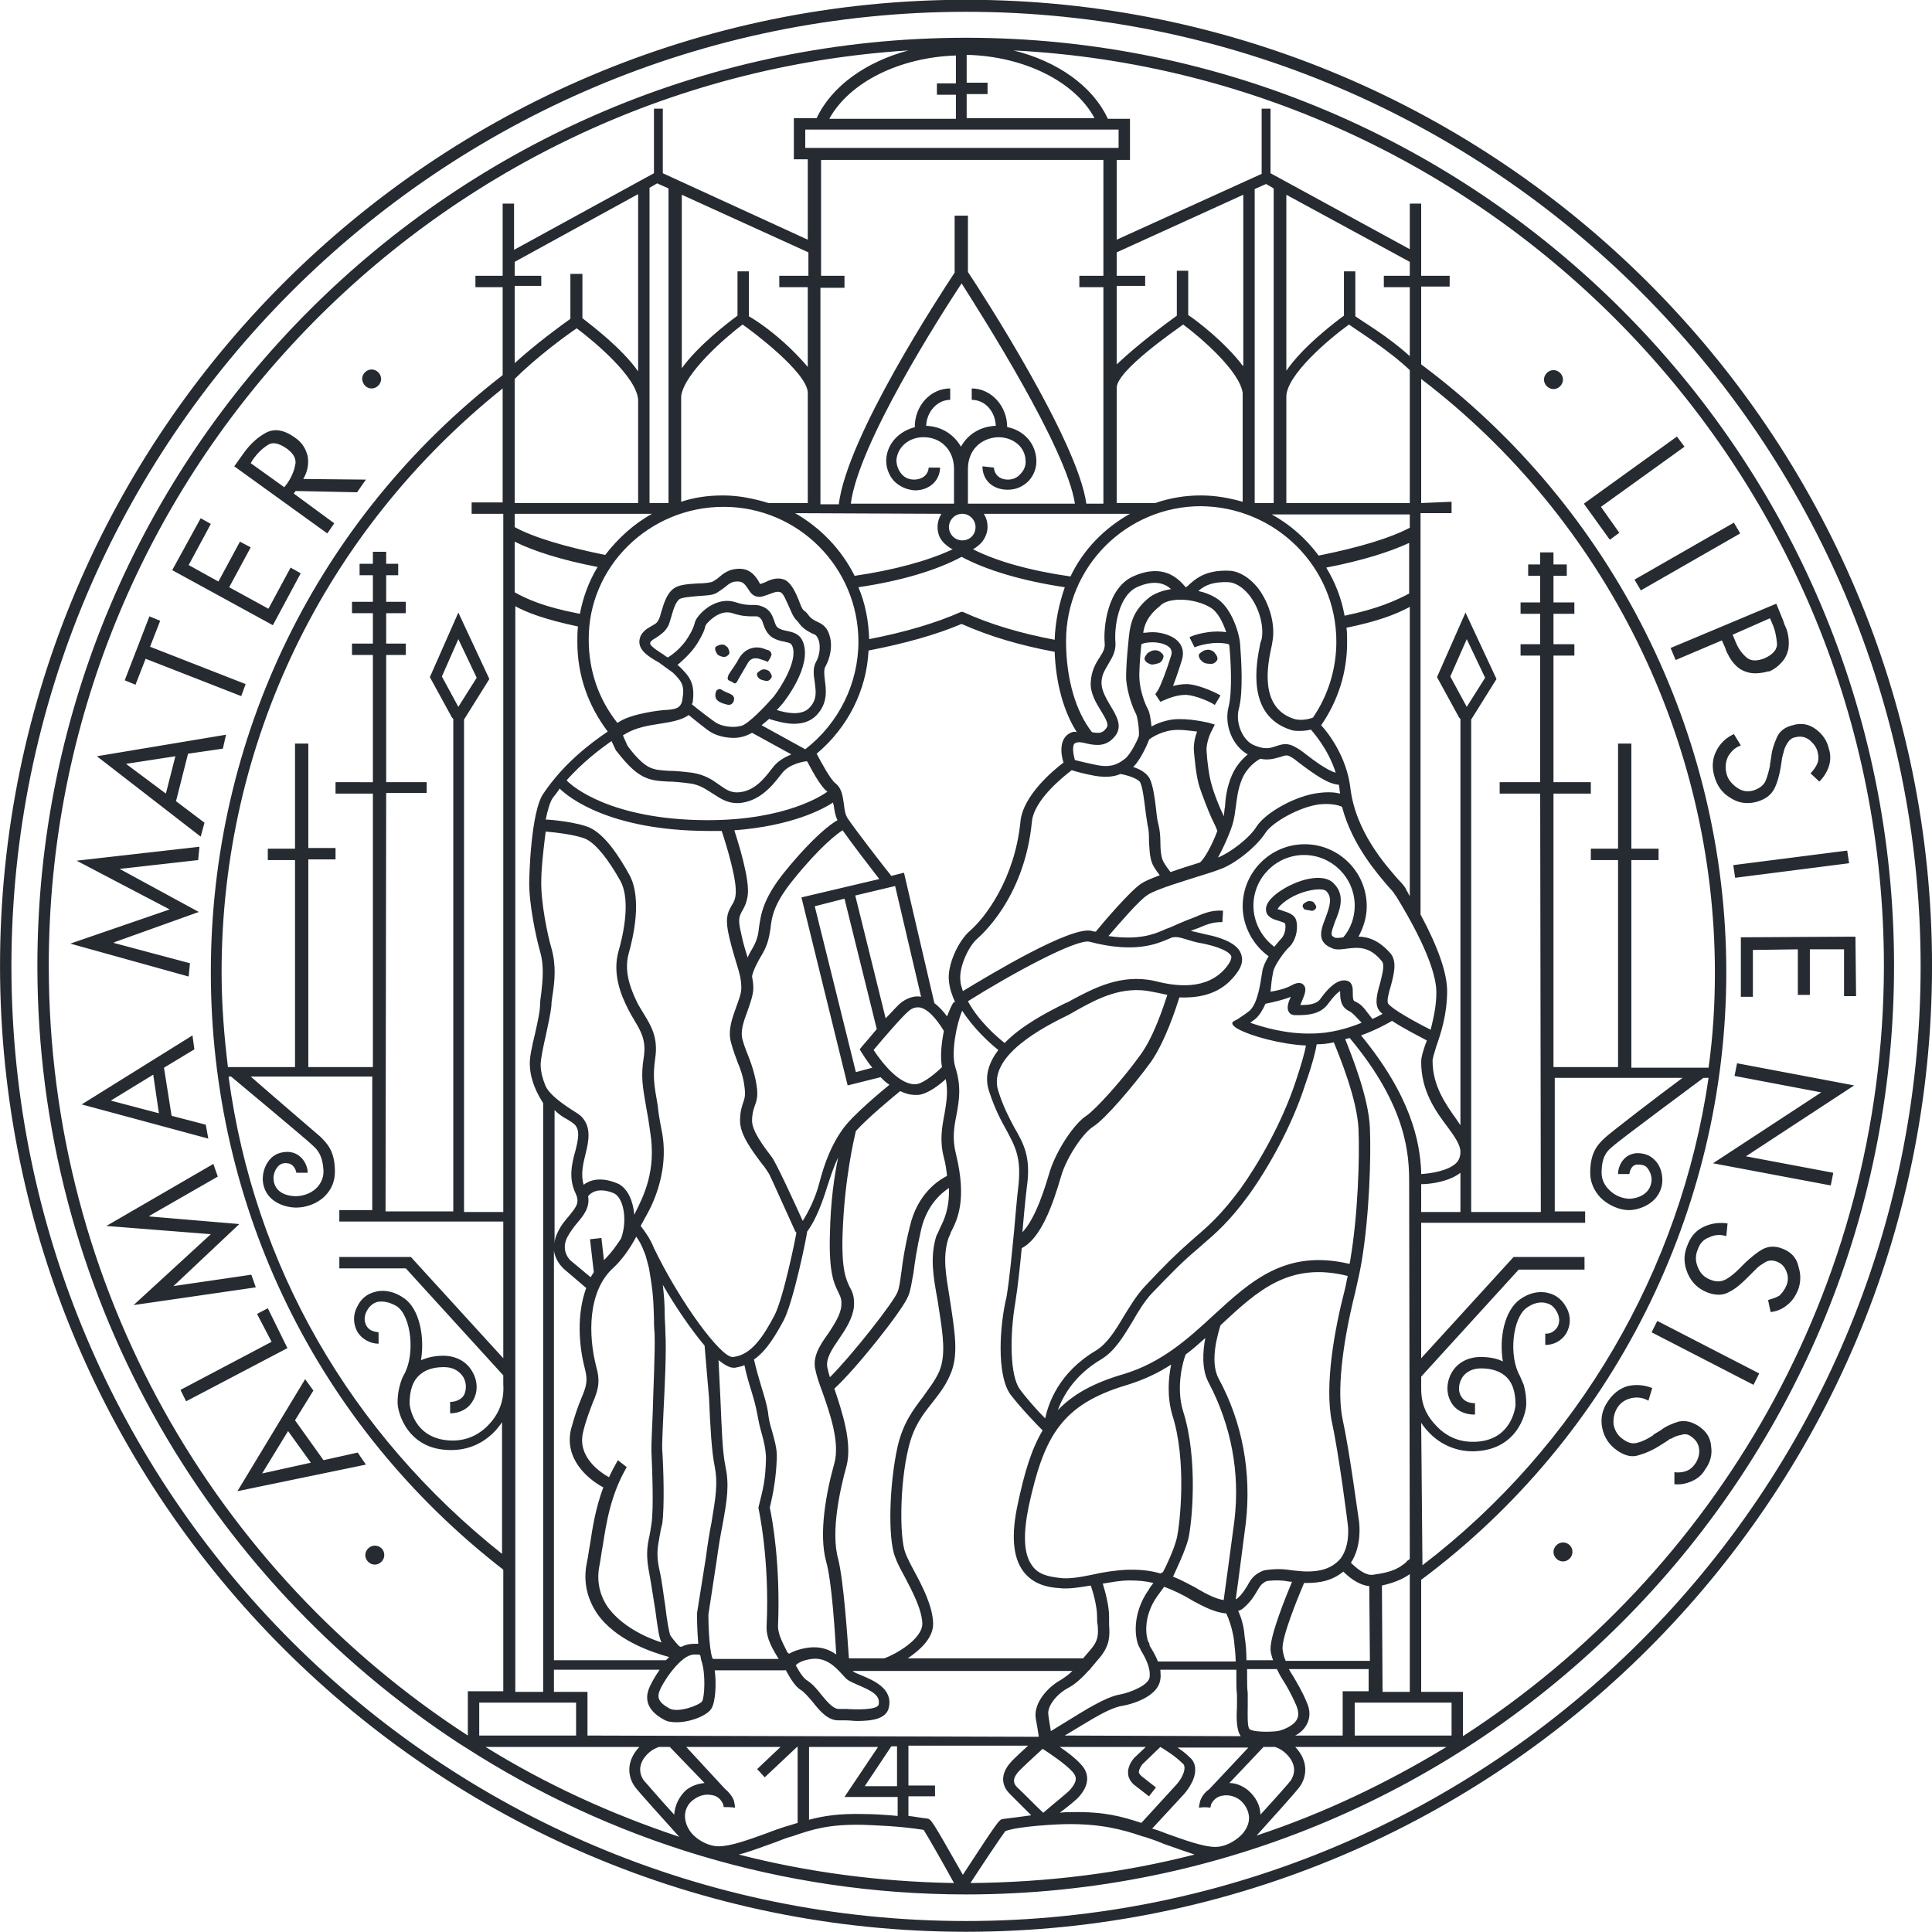 <?xml version="1.0" encoding="utf-8"?>
<!-- Generator: Adobe Illustrator 21.1.0, SVG Export Plug-In . SVG Version: 6.00 Build 0)  -->
<svg version="1.1" id="svg6334" xmlns:svg="http://www.w3.org/2000/svg"
	 xmlns="http://www.w3.org/2000/svg" xmlns:xlink="http://www.w3.org/1999/xlink" x="0px" y="0px" viewBox="0 0 305.2 305.2"
	 style="enable-background:new 0 0 305.2 305.2;" xml:space="preserve">
<style type="text/css">
	.st0{fill:#262A31;}
</style>
<g id="layer1" transform="translate(44.105,-81.435)">
	<path id="path224" class="st0" d="M202.8,325.1c-0.8,0-1.5,0.7-1.5,1.5c0,0.8,0.7,1.5,1.5,1.5c0.8,0,1.5-0.7,1.5-1.5
		C204.3,325.7,203.6,325.1,202.8,325.1 M15.1,325.6c-0.8,0-1.5,0.7-1.5,1.5c0,0.8,0.7,1.5,1.5,1.5c0.8,0,1.5-0.7,1.5-1.5
		C16.6,326.2,15.9,325.6,15.1,325.6 M201.3,139.9c-0.8,0-1.5,0.7-1.5,1.5c0,0.8,0.7,1.5,1.5,1.5c0.8,0,1.5-0.7,1.5-1.5
		C202.8,140.6,202.1,139.9,201.3,139.9 M14.6,142.8c0.8,0,1.5-0.7,1.5-1.5c0-0.8-0.7-1.5-1.5-1.5c-0.8,0-1.5,0.7-1.5,1.5
		C13.2,142.2,13.8,142.8,14.6,142.8 M224.2,306.7c-1.1-0.7-2.1-0.9-3.1-0.7c-1,0.3-2,0.7-2.9,1.4l-1,0.6c0,0-0.1,0-0.1,0.1
		c0,0,0,0-0.1,0.1c-0.8,0.5-1.5,0.9-2.3,1.1c-0.8,0.3-1.6,0.1-2.4-0.5c-0.9-0.6-1.3-1.4-1.5-2.3c-0.1-1,0.1-1.9,0.6-2.7
		c0.5-0.8,1.3-1.3,2.2-1.5c0.9-0.2,1.8-0.1,2.7,0.4l0.6-2c-1.3-0.5-2.6-0.6-3.9-0.3c-1.3,0.4-2.3,1.2-3.1,2.4
		c-0.9,1.3-1.2,2.7-0.9,4.2c0.3,1.5,1.1,2.7,2.4,3.6c1.2,0.8,2.3,1.1,3.4,0.7c1.1-0.3,2.2-0.8,3.3-1.5l1.1-0.7
		c0.1-0.1,0.2-0.1,0.3-0.2c0.1-0.1,0.2-0.2,0.4-0.2c0.5-0.3,1-0.5,1.6-0.6c0.6-0.2,1.1-0.1,1.6,0.3c0.7,0.5,1.1,1.1,1.2,1.9
		c0.1,0.8-0.1,1.5-0.5,2.2c-0.4,0.6-0.9,1.1-1.5,1.3c-0.5,0.2-1.2,0.3-1.9,0.2l0,1.9c1,0.1,1.9-0.1,2.8-0.5c0.9-0.4,1.6-1,2.1-1.9
		c0.8-1.1,1.1-2.3,0.9-3.6C226.1,308.5,225.4,307.5,224.2,306.7 M220.3,315.8L220.3,315.8C220.3,315.8,220.3,315.8,220.3,315.8
		L220.3,315.8 M216.8,291.9l16.1,8.3l0.9-1.8l-16.1-8.3L216.8,291.9 M235.8,288.4L235.8,288.4C235.8,288.4,235.7,288.4,235.8,288.4
		L235.8,288.4 M237.5,278.7c-1.2-0.5-2.3-0.4-3.2,0.1c-0.9,0.5-1.7,1.2-2.6,2l-0.9,0.9c0,0,0,0-0.1,0.1c0,0,0,0-0.1,0.1
		c-0.6,0.6-1.3,1.2-2,1.6c-0.7,0.4-1.5,0.5-2.5,0.1c-1-0.4-1.6-1-2-2c-0.4-0.9-0.4-1.9,0-2.8c0.3-0.9,0.9-1.6,1.8-1.9
		c0.8-0.4,1.7-0.5,2.7-0.2l0.2-2c-1.4-0.2-2.7,0-3.9,0.6c-1.2,0.6-2,1.6-2.5,3c-0.6,1.5-0.5,2.9,0.1,4.3c0.6,1.4,1.6,2.4,3.1,3
		c1.3,0.5,2.5,0.5,3.5-0.1c1-0.5,1.9-1.3,2.8-2.2l0.9-0.9c0.1-0.1,0.2-0.2,0.3-0.3c0.1-0.1,0.2-0.2,0.3-0.3c0.4-0.4,0.9-0.7,1.4-1
		c0.5-0.3,1.1-0.3,1.7-0.1c0.8,0.3,1.3,0.8,1.6,1.6c0.3,0.7,0.3,1.5,0,2.2c-0.3,0.7-0.7,1.2-1.1,1.6c-0.5,0.3-1.1,0.5-1.8,0.7
		l0.4,1.9c1-0.1,1.9-0.5,2.6-1.1c0.8-0.6,1.3-1.4,1.7-2.3c0.5-1.3,0.5-2.5,0.1-3.8C239.7,280.1,238.8,279.2,237.5,278.7
		 M230.3,249.4l-0.4,2l13.7,2.6l-17.1,11.2l18.6,3.5l0.4-2l-13.8-2.6l17.1-11.2L230.3,249.4 M230.9,238.9l1.9,0l0-7.4l7.1-0.1l0,7.2
		l1.9,0l0-7.2l5.4,0l0,7.4l1.9,0l-0.1-9.4l-18.1,0.1L230.9,238.9 M230,220.1l18-2.3l-0.3-2l-18,2.3L230,220.1 M243.3,204.9
		L243.3,204.9C243.3,204.9,243.3,204.9,243.3,204.9L243.3,204.9 M233.4,208.1c1.4-0.4,2.3-1.1,2.8-2.1c0.5-1,0.8-2.2,1-3.4l0.2-1.3
		c0-0.1,0-0.2,0.1-0.4c0-0.1,0-0.3,0.1-0.4c0.1-0.6,0.3-1.1,0.6-1.6c0.3-0.5,0.7-0.9,1.3-1c0.8-0.2,1.5-0.1,2.2,0.4
		c0.6,0.5,1.1,1.1,1.3,1.8c0.2,0.7,0.2,1.4,0,1.9c-0.2,0.5-0.6,1.1-1.1,1.6l1.4,1.3c0.7-0.7,1.2-1.5,1.5-2.4c0.3-0.9,0.3-1.9,0-2.8
		c-0.3-1.3-1-2.3-2.1-3.1c-1.1-0.8-2.3-1-3.6-0.6c-1.3,0.3-2.1,1-2.5,1.9c-0.4,0.9-0.8,2-0.9,3.1l-0.2,1.2c0,0,0,0.1,0,0.1
		c0,0,0,0.1,0,0.1c-0.2,0.9-0.4,1.7-0.7,2.4c-0.3,0.7-1,1.2-1.9,1.5c-1,0.3-1.9,0.1-2.7-0.5c-0.8-0.6-1.4-1.3-1.6-2.3
		c-0.2-0.9-0.1-1.8,0.3-2.6c0.5-0.8,1.1-1.4,2-1.7l-1.1-1.8c-1.3,0.6-2.2,1.5-2.8,2.7c-0.6,1.2-0.7,2.5-0.3,3.9
		c0.4,1.5,1.2,2.7,2.6,3.5C230.5,208.3,231.9,208.5,233.4,208.1 M235.5,179.1l0.3,0.7c0,0,0,0,0,0c0,0,0,0,0,0
		c0.5,1.1,0.7,2.1,0.8,3.2c0.1,1-0.6,1.8-1.9,2.4c-1.2,0.5-2.2,0.5-2.9-0.1c-0.7-0.6-1.3-1.4-1.7-2.4l-0.5-1.2L235.5,179.1z
		 M228.4,183.7c0,0.1,0.1,0.2,0.1,0.3c0,0.1,0.1,0.2,0.1,0.3c0.3,0.6,0.6,1.2,1,1.7c0.4,0.5,0.9,1,1.5,1.3c0.6,0.3,1.3,0.5,2,0.5
		c0.7,0,1.4-0.1,2.1-0.3c0,0,0.1,0,0.1,0c0,0,0.1,0,0.1,0c0.7-0.3,1.4-0.8,1.9-1.4c0.6-0.6,0.9-1.3,1.1-2.1c0.1-0.7,0.1-1.3,0-2
		c-0.1-0.7-0.3-1.3-0.6-1.9c0-0.1-0.1-0.2-0.1-0.3c0-0.1-0.1-0.2-0.1-0.3l-1.1-2.7l-16.7,7l0.8,1.9l7.3-3.1L228.4,183.7 M229.8,164
		l-15.7,9l1,1.7l15.7-9L229.8,164 M222,152l-1.2-1.6L206.1,161l4.1,5.7l1.5-1.1l-2.9-4.1L222,152 M1.2,157.9
		C1.2,157.9,1.2,157.9,1.2,157.9l-0.4,0.5l-5.3-3.8l0.3-0.5c0.7-1,1.5-1.8,2.3-2.3c0.8-0.6,1.8-0.4,3.1,0.5c1.1,0.8,1.6,1.7,1.3,2.7
		C2.3,156,1.9,156.9,1.2,157.9C1.2,157.9,1.2,157.9,1.2,157.9L1.2,157.9z M8.7,164.1l-6.4-4.7l0.3-0.4l9.7,0.2l1.4-2l-9.9-0.1
		c0.7-1.2,0.9-2.4,0.7-3.6c-0.3-1.2-0.9-2.2-2.1-3c-1.7-1.2-3.2-1.4-4.5-0.7c-1.3,0.7-2.5,1.8-3.5,3.2l-1.5,2.1l14.7,10.6L8.7,164.1
		 M3.4,172l-1.6-0.9l-3.5,6.5l-6.2-3.4l3.4-6.3l-1.7-0.9l-3.4,6.3l-4.7-2.6l3.5-6.5l-1.6-0.9l-4.5,8.2l15.9,8.7L3.4,172
		 M-21.1,185.5l15.1,5.9l0.7-1.9l-15.1-5.9l1.6-4.1l-1.7-0.7l-3.9,10.1l1.7,0.7L-21.1,185.5 M-17.9,206.8l-6.3-4.7l7.8-1.2
		L-17.9,206.8z M-11.8,211.4l-4.5-3.4l1.9-7.5l5.5-0.8l0.5-2.2l-20.4,3.4l16.4,12.7L-11.8,211.4 M-14.3,235.7l0.2-2.1l-12-3.2l0-0.1
		l13.4-4.8l-12.5-6.8l0,0l12.4-1.4l0.2-2.1l-19.4,2.2l14.7,7.7l-15.7,5.4L-14.3,235.7 M-26.6,255.3l6.7-4.1l0.9,6.1L-26.6,255.3z
		 M-11.6,259.1l-5.4-1.4l-1.2-7.6l4.8-2.9l-0.3-2.2l-17.5,10.9l20,5.4L-11.6,259.1 M-3.7,284.8l-0.7-2l-12.3,1.8l0,0l10.4-9.8
		l-14.2-1.2l0-0.1l10.8-6.2l-0.7-2l-16.9,9.8l16.5,1.3L-23,287.6L-3.7,284.8 M-1.8,288.1l-1.7,0.9l2.3,4.4l-14.4,7.6l0.9,1.8l16-8.4
		L-1.8,288.1 M-2.7,314.2l4.1-6.7l3.6,5L-2.7,314.2z M12.4,310.9L7,312.1l-4.5-6.3l2.9-4.7l-1.3-1.8l-10.7,17.7l20.3-4.2L12.4,310.9
		 M76.8,187.2c-0.4-0.1-0.7,0.1-0.7,0.1s-0.5,0.3-0.6,0.5c-0.1,0.3,0.1,0.6,0.3,0.8c0.2,0.2,0.6,0.3,1.1,0.4
		c0.5,0.1,0.8-0.4,0.9-0.6c0.1-0.2-0.2-0.7-0.3-0.8C77.4,187.4,77.2,187.3,76.8,187.2 M139.7,185.1c0-0.3-0.5-0.7-0.7-0.8
		c-0.2-0.1-0.5-0.2-1-0.1c-0.4,0.1-0.8,0.4-0.8,0.4s-0.5,0.5-0.5,0.9c0,0.3,0.4,0.7,0.8,0.8c0.3,0.2,0.8,0.1,1.4-0.1
		C139.4,186.1,139.7,185.4,139.7,185.1 M163,225.3c0.4,0.1,0.8-0.3,0.8-0.5c0.1-0.2-0.2-0.6-0.3-0.7c-0.1-0.2-0.3-0.3-0.6-0.3
		c-0.3-0.1-0.6,0.1-0.6,0.1s-0.5,0.2-0.6,0.5c-0.1,0.2,0.1,0.6,0.3,0.7C162.3,225.2,162.6,225.2,163,225.3 M147.1,186.3
		c0.6,0.1,1.1-0.5,1.1-0.7c0.1-0.3-0.2-0.8-0.4-1c-0.1-0.2-0.4-0.4-0.8-0.5c-0.4-0.1-0.9,0.1-0.9,0.1s-0.6,0.3-0.8,0.6
		c-0.1,0.3,0.1,0.8,0.4,1C146,186.2,146.5,186.3,147.1,186.3 M69.9,190.4c-0.4-0.3-0.8,0.1-0.8,0.1s-0.2,0.3-0.2,0.7
		c0,0.4,0,1.1,1.7,1.5c0.6,0.2,1,0,1.2-0.5C72.2,191,70.7,191,69.9,190.4 M70.1,185.2c0.5,0.1,0.9-0.3,1-0.5
		c0.1-0.2-0.1-0.7-0.2-0.9c-0.1-0.2-0.3-0.3-0.6-0.5c-0.3-0.1-0.7,0-0.7,0s-0.6,0.2-0.7,0.4c-0.1,0.2,0,0.6,0.2,0.9
		C69.3,185,69.7,185.1,70.1,185.2 M71,188.9c0,0,0.6,0.3,0.6,0.3c0,0,0.3,0.2,0.4,0.2c0.3-0.1,0.4-0.4,0.5-0.6c0,0,0.8-1.4,1.4-2.4
		c0.3-0.6,0.8-1.2,1.9-0.9c0.3,0.1,1,0.3,1.4,0.5c0-0.1,0.1-0.1,0.1-0.2c0.1-0.1,0.1-0.2,0.2-0.3c0,0,0.1-0.1,0.1-0.2
		c0.1-0.2,0.1-0.3,0.2-0.5c-0.1-0.1-0.1-0.2-0.1-0.3c-0.1-0.1-0.2-0.2-0.3-0.3c-0.2-0.1-0.4-0.1-0.6-0.2c-1.6-0.7-3.3-0.1-4.2,1.5
		c-0.4,0.8-1.3,2-1.6,2.5C70.9,188.3,70.7,188.7,71,188.9 M187,355.7l0-7l-6.6,0V331c30.2-22.5,48.2-58.3,48.2-96s-18-73.5-48.2-96
		v-12.3h4.5V125h-4.5v-11.4h-1.8v7.2l-22-12V98.6h-1.4v10.3l-22.9,10.4v-12.6h2.1v-6.5h-3.5c-2.4-5.2-8-9.1-14.9-10.8
		c76.4,3.9,137.5,67.3,137.5,144.7C253.4,285,226.9,329.9,187,355.7L187,355.7z M185.2,355.6h-15.3v-5.2h15.3L185.2,355.6z
		 M154.4,371.4c2-2.2,6.4-7.1,6.8-7.7c1.1-1.5,1.5-4-0.7-6.3h23.9C175,363.1,165,367.9,154.4,371.4L154.4,371.4z M153,364.2
		c-0.9-0.7-1.9-1.1-2.9-1.1l5.4-5.7h1.8c0.6,0.2,1.2,0.5,1.9,1.2c1.7,1.8,1.1,3.3,0.6,4.1c-0.2,0.3-2.5,2.9-4.8,5.4
		C155,366.6,154.2,365.2,153,364.2L153,364.2z M152,371.3c-1.1,1.1-2.7,1.9-4.1,1.9c-1.9,0-4.9-1.1-7.7-2.1
		c-0.8-0.3-1.5-0.6-2.3-0.8l4.9-5.3c0.2-0.2,2-2.2,1.9-4.1c0-0.7-0.3-1.4-0.9-1.9c-0.6-0.6-1.3-1.1-1.9-1.5h11.2l-6.2,6.6
		c-0.6,0.4-1.1,1-1.4,1.8c-0.1,0.4-0.2,0.8-0.2,1.1c0.6-0.1,1.2-0.1,1.8,0c0-0.2,0.1-0.3,0.1-0.5c0.3-0.7,1-1.3,1.8-1.4
		c1-0.2,2,0.1,2.8,0.7c0.8,0.7,1.3,1.6,1.4,2.6C153.3,369.6,152.6,370.7,152,371.3L152,371.3z M109.2,378.9c2-3.1,4.7-7.1,5.5-8.2
		c2.1-0.8,8.4-1.1,9.5-1.1c5.4-0.1,8.9,0.8,12.1,1.9l0.7,0.2c0.9,0.3,1.8,0.6,2.7,1c1.7,0.6,3.4,1.2,4.9,1.7
		C133.3,377.3,121.4,378.8,109.2,378.9L109.2,378.9z M108,377.6c-5-8.8-5-8.8-5.7-8.9c-1-0.1-1.9-0.3-2.9-0.4v-3.1h4.2l0-1.7h-4.2
		v-6.3h18.9c-1.2,1.1-2.6,2.4-2.8,2.7c-1.5,1.7-1.5,3.5-0.1,4.9c1,1,2.4,2.4,3.4,3.4c-1.4,0.2-3,0.4-4.6,0.6
		C113.7,369,113.6,369,108,377.6L108,377.6z M72.6,374.4c1.6-0.4,3.4-1.1,5.1-1.7c0.9-0.3,1.8-0.7,2.7-1l0.7-0.2
		c3.2-1.1,5.7-1.9,11.1-1.8c2.3,0.1,5.8,0.2,9.6,0.8c0.7,1.1,3.1,5.3,4.8,8.4C94.9,378.7,83.5,377.2,72.6,374.4L72.6,374.4z
		 M65.4,371.3c-0.6-0.6-1.3-1.7-1.3-3c0-1,0.5-2,1.4-2.6c0.8-0.6,1.8-0.9,2.8-0.7c0.9,0.1,1.5,0.7,1.8,1.4c0.1,0.2,0.1,0.3,0.1,0.5
		c0.6,0,1.2,0,1.8,0.1c0-0.4-0.1-0.8-0.2-1.2c-0.3-0.7-0.8-1.3-1.4-1.8l-6.1-6.6h14.9l-3.7,3.5l1.2,1.3l5.1-4.8h0.1v12
		c-0.4,0.1-0.9,0.3-1.3,0.4l-0.7,0.2c-0.9,0.3-1.8,0.6-2.8,1c-2.8,1-5.7,2.1-7.7,2.1C68.1,373.1,66.5,372.4,65.4,371.3L65.4,371.3z
		 M62.4,368.1c-2.3-2.5-4.5-5.1-4.8-5.4c-0.5-0.7-1.2-2.3,0.5-4.1c0.7-0.7,1.3-1,1.9-1.2h1.7l5.5,5.7c-1,0.1-2,0.4-2.9,1.1
		C63.2,365.2,62.5,366.6,62.4,368.1L62.4,368.1z M32.6,357.4h24.3c-2.2,2.3-1.8,4.8-0.7,6.3c0.4,0.6,5.1,5.8,7,7.9
		C52.4,368,42.1,363.3,32.6,357.4L32.6,357.4z M31.6,350.4l15.3,0l0,5.2H31.6L31.6,350.4z M28.3,193.1l-2.6-4.8l2.6-5.9l2.9,6.1
		L28.3,193.1z M35.4,162.6v110.3h-6.2v-77.8l4-6.4l-4.9-10.5l-4.5,10.2l3.5,6.4l0,0l0.2,0.2v77.8H16.8l0.1-66.1h6.4V205h-6.4l0-20.1
		H20v-1.8h-3.1l0-4.8H20v-1.8h-3.1l0-4.2h1.9v-1.8h-1.9v-1.9h-2.1v1.9h-2.1v1.8h2.1l0,4.2h-3.3v1.8h3.3l0,4.8h-3.3v1.8h3.3l0,20.1
		H8.9v1.8h5.9l0,43.2H4.6v-32.8h4.3v-1.8H4.6v-16.5c-0.7,0-1.4,0-2.1,0v16.6h-4.3v1.8h4.3V250H-8.1c-0.6-4.9-1-9.9-1-15
		c0-36.1,16.2-69.6,44.4-92.2v18h-4.9v1.8L35.4,162.6z M30.6,302.7c0.8-1.3,0.8-3.1-0.1-4.6c-0.9-1.6-2.6-2.5-4.6-2.5
		c-1.4,0-2.5,0.3-3.5,0.7c0.6-3.6-0.2-8.1-2.7-9.8c-1.4-1-3.1-1.4-4.5-1c-1.3,0.3-2.3,1.1-2.9,2.4c-0.7,1.3-0.6,2.8,0.1,4
		c0.7,1.1,2,1.8,3.3,1.8c0,0,0,0,0,0l0-1.8c-0.8-0.1-1.5-0.3-1.9-1c-0.4-0.7-0.4-1.5,0-2.3c0.4-0.8,1-1.3,1.7-1.5
		c1-0.2,2.1,0.1,3.1,0.7c2.3,1.6,2.9,7.7,1.1,10.8c0,0-1,1.7-1,4.4c0,1.6,1.6,7.5,8.4,7.5c0,0,0.1,0,0.1,0c2.6,0,4.9-1,6.7-2.8
		c0.5-0.5,0.9-1,1.3-1.6v20.8c-24-19.1-39.2-45.5-43.2-75.4h0.4c0.1,0.1,11.9,9.9,12.8,10.8c0.8,0.7,1.7,1.6,1.8,4.2
		c0,1.2-0.6,2.1-1.1,2.6c-1,1-2.4,1.3-3.3,1.3c-0.9,0-3.4-0.3-3.5-2.8c0-0.9,0.4-1.6,0.8-2c0.3-0.3,0.8-0.5,1.4-0.4
		c1.1,0.1,1.4,1.3,1.4,1.5l1.8,0c0-1.3-1-3.2-3.1-3.3c-1.1,0-2,0.3-2.7,1c-0.8,0.8-1.3,2-1.3,3.3c0.1,3.4,3.3,4.5,5.3,4.5
		c1.5,0,3.3-0.6,4.5-1.8c1.1-1.1,1.6-2.4,1.6-3.9c0-3.2-1.2-4.4-2.3-5.5c-0.8-0.7-7.7-6.6-11-9.5h19.2l0,21.1H9.5v1.8h25.9V296
		l-14.6-16H9.5v1.8H20l15.4,16.9v1.4c0.2,3-1,5.1-2.5,6.6c-1,1-2.8,2.3-5.5,2.3c0,0,0,0-0.1,0c-6.2-0.1-6.7-5.7-6.7-5.8
		c0-1.1,0.1-3.1,1.4-4.4c0.9-0.9,2.2-1.4,4-1.4c1.9,0,2.7,1,3.1,1.6c0.5,0.9,0.5,2,0.1,2.8c-0.4,0.7-1.3,1.1-2.2,1.1l0,1.8
		C28.5,304.7,29.9,304,30.6,302.7L30.6,302.7z M-36.4,234c0-76.8,60.1-139.8,135.8-144.6c-6.7,1.8-12.1,5.6-14.5,10.7h-3.6v6.5h2.2
		v12.7l-22.9-10.5V98.6h-1.4v10.2l-22.1,12.1v-7.3h-1.8l0,11.4H31v1.8h4.3v13.9C6,163.4-10.8,197.9-10.8,235
		c0,37.2,16.8,71.6,46.2,94.4v19.2l-5.6,0l0,7C-10,329.8-36.4,284.9-36.4,234L-36.4,234z M106.9,94.6h-3v1.8h3v3.8h-20
		c3.2-5.8,11.1-9.7,20-10V94.6z M152.2,139.2c-2.7-3.6-7.1-7-8.6-8v-7h-1.8v7.1c-1.5,1.1-5.9,4.3-9.5,7.7v-12.4h4.5V125h-4.5v-3.7
		l20-9.1V139.2z M167,182.8c0,4.3-1.3,8.5-3.7,12c-0.8,0.3-2,0.5-3,0.2c-5.5-1.8-4.2-8.5-3.5-11.6l0.1-0.6c0.5-2.6-0.4-6-2.3-8.5
		c-1.3-1.6-2.9-2.6-4.4-2.7c-3.9-0.2-5.5,1.3-6.8,2.5l-0.2,0.1c-1.1-1.3-3.4-3.8-8.1-1.8c-4.4,1.8-4.9,8.4-4.7,10.6
		c0.1,0.9-0.3,1.5-0.8,2.3c-0.6,0.9-1.3,2.1-1.4,3.9c-0.1,1.7,0.8,3.2,1.6,4.5c0.8,1.3,1.3,2.2,0.9,2.7c-0.6,0.9-1.2,0.9-2.3,0.7
		c-2.6-3.3-4.1-8.5-4.1-14.4c0-11.8,9.6-21.3,21.3-21.3C157.4,161.5,167,171,167,182.8L167,182.8z M157.2,160.9h-3.1v-49.6l1.8-0.8
		l1.2,0.7V160.9z M178.6,162.6v2.2c-3,1.6-7.9,3.1-14.4,4.4c-2-2.7-4.5-4.9-7.4-6.5H178.6z M178.6,125h-4.1v1.8h4.1v10.9
		c-3.4-3.1-7.2-5.3-8.6-6.3v-7.1h-1.8v7c-1.5,1.1-6.5,4.9-9.1,8.7v-27.8l19.5,10.6V125z M178.6,160.9h-19.5v-16.8
		c0-3.4,6.7-9.1,9.9-11.4c1.5,1.1,6.1,3.9,9.6,7.2V160.9z M182.8,238.2c0,2.3-0.5,4.2-0.9,5.9c-2.6-1.3-6-3.2-6.7-4.1
		c-0.3-0.4,0.1-1.8,0.4-2.8c0.5-1.9,1-3.8,0-5.1c-1.8-2.1-3.6-2.7-5.1-2.7c0.8-1.5,1.3-3.1,1.3-4.8c0-5.4-4.4-9.8-9.8-9.8
		c-5.4,0-9.8,4.4-9.8,9.8c0,3.1,1.6,6.1,4.1,7.9c-0.5,0.8-0.9,1.7-1,2.4c-0.3,1.9-0.7,5-2,6.2c-0.5,0.4-1.1,0.8-1.7,1.2
		c-0.2,0.2-0.8,0.4-1,0.6c-0.1,0.3,0,0.4,0.2,0.6c0.1,0.1,0,0,0,0c0.1,0.1,0.3,0.3,0.7,0.5c2,1.1,6.7,2.4,10.7,2.6
		c-0.2,1.1-0.7,2.9-1.6,5.6c-2.2,6.7-6,13.2-8.8,17.1c-2.9,3.9-4.9,5.7-7,7.5l-0.8,0.7c-2.5,2.2-4.2,3.9-7.3,7.2
		c-1.3,1.4-2.3,3.1-3.3,4.7c-1.3,2.2-2.6,4.3-4.4,5.4c-5.9,3.5-7.5,8.4-8,10.7c-1.2-1.2-2.9-3.1-4-4.6c-1.6-2.2-1.6-8.6-0.7-13.8
		c0.4-2.6,0.7-5.4,1-8.5c3-1.5,4.9-6.8,6.2-11.3c0.9-3.1,3.5-6.9,5.1-7.9c1.9-1.2,6.4-6.5,9.1-10.2c2.3-3.3,4-8.6,4.5-10.2
		c2.6,0.1,5.6-0.3,7.9-2.5c1.6-1.6,2.3-2.9,1.9-4.2c-0.4-1.5-2.3-2.6-5.8-3.3c-0.9-0.2-1.6-0.4-2.2-0.5c0.4-0.2,0.8-0.3,1.3-0.5
		c1.8-0.8,2.6-0.9,3.7-0.9l0.1-1.8c-1.5-0.1-2.6,0.2-4.4,1c-2.2,0.8-3.8,1.6-4.1,1.7c-0.3,0.1-0.6,0.2-1,0.4
		c-1.4,0.6-3.8,1.6-8.6,0.9c1.9-2.2,4.9-5.7,6.2-6.5c1.3-0.9,6.1-2.3,8.9-3.2c1-0.3,1.9-0.6,2.4-0.8c2.4-0.8,5.9-3.6,7.3-5.8
		c1.1-1.7,5.4-4.1,8.5-4.5c2.1-0.2,3.2,0.2,3.6,0.4c1.6,6.1,5.7,10.7,7.5,12.8c0.4,0.4,0.8,0.9,0.8,1l0.3,0.4
		C181.7,231.6,182.8,236,182.8,238.2L182.8,238.2z M187.6,193.1l-2.6-4.8l2.6-5.9l2.9,6.1L187.6,193.1z M180.4,306.2
		c0.4,0.6,0.9,1.2,1.4,1.7c1.8,1.8,4.2,2.8,6.7,2.8c0,0,0.1,0,0.1,0c6.9-0.1,8.4-5.9,8.4-7.5c0-0.9-0.1-1.9-0.4-3
		c0,0-0.6-1.4-0.6-1.4c-1.8-3.1-1.2-9.2,1.1-10.8c1-0.7,2.1-1,3.1-0.7c0.8,0.2,1.3,0.7,1.7,1.5c0.4,0.8,0.4,1.6,0,2.3
		c-0.4,0.6-1.1,1.1-1.9,1l0,1.8c0,0,0,0,0,0c1.4,0,2.6-0.7,3.3-1.8c0.7-1.2,0.8-2.7,0.1-4c-0.6-1.2-1.6-2.1-2.9-2.4
		c-1.5-0.4-3.1,0-4.5,1c-2.5,1.8-3.3,6.2-2.7,9.8c-1-0.5-2.2-0.7-3.5-0.7c-2,0-3.7,0.9-4.6,2.5c-0.8,1.4-0.9,3.2-0.1,4.6
		c0.7,1.3,2.1,2,3.7,2c0,0,0,0,0.1,0l0-1.8c-1.1,0-1.8-0.4-2.2-1.1c-0.5-0.8-0.4-1.9,0.1-2.8c0.3-0.6,1.2-1.6,3.1-1.6
		c1.7,0,3.1,0.5,4,1.4c1.3,1.3,1.4,3.3,1.4,4.4c0,0.1-0.5,5.8-6.7,5.8c0,0,0,0-0.1,0c-2.6,0-4.4-1.2-5.5-2.3
		c-1.8-1.8-2.6-3.6-2.6-6.1v-1.9l15.4-16.9h10.4V280H195l-14.6,16v-21.4h25.9v-1.8h-4.8l0-21.1l20.2,0c-3.8,2.8-11.6,8.8-12.3,9.5
		c-1.2,1.1-2.3,2.4-2.3,5.5c0,1.5,0.6,2.8,1.6,3.9c1.2,1.2,3,2,4.5,2c1.9,0,5.2-1.3,5.3-4.7c0-1.4-0.5-2.6-1.3-3.3
		c-0.7-0.7-1.6-1-2.7-1c-2.1,0.1-3,2-3,3.3l1.8,0c0-0.2,0.2-1.5,1.3-1.5c0.6,0,1.1,0.1,1.4,0.4c0.4,0.4,0.8,1.2,0.8,2
		c-0.1,2.5-2.6,3-3.5,3c-0.9,0-2.3-0.4-3.3-1.5c-0.5-0.5-1.1-1.4-1.1-2.6c0-2.6,0.9-3.5,1.8-4.2c0.8-0.8,14.3-10.8,14.3-10.8h0.8
		c-4.4,30.3-20.6,58.2-45.2,77L180.4,306.2z M186.6,266.7v6.2h-6.2v-4.4C181.9,268.5,184.8,268.1,186.6,266.7L186.6,266.7z
		 M170.9,245c2.5-0.9,4.4-2,4.9-2.3c1.8,1.2,4.2,2.4,5.5,3.1c-0.1,0.2-0.1,0.4-0.2,0.5c-0.4,1.2-0.7,2.1-0.7,2.9
		c0,4.6,2.3,7.8,4.2,10.3c1.1,1.5,2,2.8,2,3.9c0,0.7-0.2,1.3-0.7,1.8c-1.3,1.2-3.9,1.6-5.5,1.7v-0.4
		C180.2,261.8,178.8,254.6,170.9,245L170.9,245z M162.3,353.9c0.6-1.1,0.6-2.3,0-3.6c-0.7-1.7-1.5-3-2.2-4.2c-0.2-0.3-0.4-0.6-0.6-1
		h12.6l0,3.5h-4.1v7h-7.5C161.3,355.2,161.9,354.6,162.3,353.9L162.3,353.9z M151.5,335.9c0.4-0.1,0.7-0.3,1-0.6
		c1-0.9,1.5-1.7,1.9-2.4c0.5-0.8,0.7-1.3,1.6-1.7c1.5-0.2,2.6-0.1,3.7,0.1c0.1,0,0.2,0,0.3,0c-1,2.4-3.4,8.3-3.4,10.6
		c0,0.6,0.2,1.2,0.4,1.8h-4.2c0-1.3-0.1-2.6-0.3-3.8C152.4,338.2,151.9,336.8,151.5,335.9L151.5,335.9z M124.1,355.6
		c1.5-0.9,3.3-2,4.5-2.7c1.9-1.1,3.4-1.8,4.6-2c0.2,0,5.6-1,6-4.2c0.1-0.5,0-1,0-1.5h12c0,0.3,0,0.6,0,0.9c0,1.2,0,2.3,0.1,3
		c0,0.5,0,1.2,0,2c-0.1,1.8-0.1,3.6,0.6,4.6L124.1,355.6z M126.4,365.2c2-2.3,1.2-4.1,0.2-5.1c-0.8-0.9-2.1-1.9-3.3-2.7h13.6
		l-1.8,1.7c-0.1,0.1-1.1,1.2-1,2.5c0,0.5,0.3,1.3,1.1,1.9c1.7,1.3,2.2,1.7,2.2,1.7l1.1-1.4c0,0-0.5-0.4-2.3-1.8
		c-0.3-0.3-0.4-0.5-0.4-0.6c0-0.5,0.4-1,0.5-1.2l2.9-2.8c0.8,0.5,2.3,1.4,3.5,2.6c0.2,0.1,0.6,0.6,0,1.9c-0.4,0.9-1.1,1.6-1.1,1.6
		l-5.4,5.9c-3.1-1-5.8-1.8-11-1.7c-0.6,0-1.2,0-1.9,0.1C124.5,366.9,126,365.7,126.4,365.2L126.4,365.2z M120.6,357.7
		c1.1,0.7,3.6,2.4,4.7,3.6c0.8,0.9,0.7,1.6-0.3,2.8c-0.4,0.5-2.7,2.3-4.3,3.7c-1-0.9-2.9-2.9-4.1-4c-0.3-0.3-1.1-1.1,0.2-2.5
		C117.1,360.9,119.1,359.1,120.6,357.7L120.6,357.7z M41.3,249.6c0-0.8,0.4-2.8,0.8-4.5c0.4-1.9,0.8-3.7,0.9-4.8
		c0-0.5,0.1-1.2,0.2-1.8c0.3-2,0.6-4.5-0.2-7.3c-0.6-2-1.7-7.3-1.6-10.7c0-2.5,0.7-7.7,0.7-7.7c1.3,0.1,4.9,0.5,6.4,1.2
		c1.6,0.8,3.5,3.2,5.4,6.6c1.8,3.3,0.2,9.4-0.3,11.1c-1,3.6,0.4,7,1.6,9.3c0.3,0.6,0.6,1.1,0.9,1.6c1,1.7,1.9,3.1,1.5,5.8
		c-0.5,3.1-0.2,4.6,0.4,8.1c0.2,1,0.4,2.2,0.6,3.7c1,6.2-1,10.1-2.4,12.9c0,0.1,0,0.1-0.1,0.2c-0.2-2-0.9-3.9-2.4-4.8
		c-2.2-1-4.2-1-5.6,0.1c-0.5-1.6-0.1-3.3,0.3-4.9c0.5-2,0.9-4.1-0.5-5.7c-0.4-0.5-1-0.8-1.6-1.2c-0.6-0.4-3.7-2.3-4.3-4
		C41.6,251.8,41.3,250.7,41.3,249.6L41.3,249.6z M47.2,180.4c-0.1,0.8-0.1,1.6-0.1,2.5c0,5.2,1.7,10,4.8,14.1
		c-2.8,1.9-6.9,5-10.1,9.7c-2.1,2.8-2.3,13.7-2.3,13.8c-0.1,3.6,1.1,9.1,1.7,11.2c0.7,2.4,0.4,4.7,0.2,6.6c-0.1,0.7-0.2,1.4-0.2,2
		c0,0.9-0.4,2.7-0.8,4.5c-0.5,2-0.9,3.9-0.8,5c0.1,2.4,1.2,4.5,2.1,5.9v93l-4.4,0V177.2C39.1,178.2,42,179.3,47.2,180.4L47.2,180.4z
		 M50.3,171c-1.4,2.3-2.3,4.8-2.8,7.4c-5.8-1.1-8.5-2.4-10.3-3.4v-8C40.2,168.5,44.6,169.9,50.3,171L50.3,171z M61.6,160.9h-3.1
		v-49.8l1.2-0.7l1.8,0.8V160.9z M70.2,161.5c11.8,0,21.3,9.6,21.3,21.3c0,6.6-3.1,12.9-8.4,17l-6.9-3.8c0.5-0.4,1.2-1,1.2-1
		c0.1,0,0.2,0.1,0.3,0.1c1.4,0.4,5,1.6,7.2-0.7c1.8-1.9,1.5-4,1.3-5.5c-0.1-0.9-0.2-1.7,0.1-2.2c0.7-1.2,1.2-3.3,0.6-5
		c-0.3-1-0.9-1.6-1.8-2c-0.9-0.4-1.2-0.7-1.5-1.1c-0.2-0.3-0.4-0.5-0.8-0.8c-0.2-0.2-0.5-0.9-0.7-1.5c-0.5-1.2-1.1-2.6-2.1-3.2
		c-1.2-0.6-2.4-0.1-3.2,0.3c-0.3,0.1-0.8,0.3-0.8,0.3c-0.1-0.1-0.2-0.3-0.3-0.5c-0.5-0.8-1.4-2.1-3.4-1.9c-1.3,0.1-2.1,0.7-2.8,1.3
		c-0.3,0.3-0.7,0.5-1,0.7c-0.4,0.2-1.5,0.3-2.4,0.3c-1.6,0.1-3.1,0.2-3.9,0.9c-1.1,0.9-1.5,2.5-1.9,3.8c-0.1,0.4-0.2,0.8-0.4,1.1
		c-0.2,0.5-0.7,0.7-1.2,1c-0.7,0.4-1.7,1-1.8,2.3c-0.1,1.5,1.5,2.5,3.1,3.4c0.7,0.5,2.2,1.6,2.2,1.6c1.3,1.3,1.9,1.9,1.5,4.2
		c-0.2,1.5-1.2,1.6-2.8,1.7c-0.4,0-5,0.5-7.1,1.8c-0.1,0.1-0.3,0.2-0.4,0.2c-3-3.8-4.5-8.3-4.5-13.1C48.8,171,58.4,161.5,70.2,161.5
		L70.2,161.5z M73.2,132.7c1.6,1.1,10.1,7.5,10.3,10.7v17.5h-6.2c-2.3-0.7-4.7-1.2-7.2-1.2c-2.3,0-4.5,0.3-6.6,1V144
		C64,140.4,70.4,134.8,73.2,132.7L73.2,132.7z M83.5,125H79v1.8h4.5v12.6c-3.4-4-7.2-6.8-9.3-8v-7.1h-1.8v7
		c-1.5,1.1-6.2,4.7-8.8,8.3v-27.4l20,9.1V125z M104.6,162.6c-0.1,0.2-0.2,0.4-0.3,0.6c-0.2,0.5-0.3,1-0.3,1.5c0,0.5,0.1,1,0.3,1.5
		c0.2,0.4,0.4,0.7,0.7,1c0,0,0.8,0.8,1.4,1c-3.8,1.8-9.3,3.3-15.5,4.2c-2.1-4.2-5.4-7.6-9.4-9.9L104.6,162.6z M107.9,162.6
		c1.2,0,2.1,1,2.1,2.1c0,1.2-0.9,2.1-2.1,2.1c-1.2,0-2.1-1-2.1-2.1C105.8,163.6,106.7,162.6,107.9,162.6L107.9,162.6z M111.1,155.1
		c0,0.1,0,0.1,0,0.2c0.1,2.1,1.7,3.5,4,3.5h0c1.3,0,2.4-0.5,3.3-1.4c0.9-1,1.3-2.2,1.2-3.5c-0.2-2.5-2-4.5-4.6-5h0
		c0-3.3-2.5-6.1-5.6-6.1v1.8c2.1,0,3.7,1.8,3.8,4.1c-2.4,0.1-4.4,1.3-5.5,3.3c-1.1-1.9-3-3.2-5.5-3.3c0.1-2.3,1.8-4.1,3.8-4.1v-1.8
		c-3.1,0-5.6,2.7-5.6,6.1h0.1c-2.5,0.6-4.4,2.5-4.6,5c-0.1,1.3,0.4,2.6,1.2,3.5c0.9,0.9,2,1.4,3.3,1.5h0c2.3,0,3.9-1.5,4-3.5
		c0-0.1,0-0.1,0-0.1h-1.8c0,0,0,0,0,0c-0.1,1.3-1.2,1.9-2.3,1.9c-0.8,0-1.5-0.3-2-0.9c-0.5-0.6-0.8-1.4-0.8-2.2
		c0.2-2.1,2-3.6,4.3-3.6h0c2.8,0,4.8,2.1,4.8,5v5.5H90.3c1.2-9.5,14.2-29.8,17.5-34.8c3.3,5.2,16.6,26.1,17.9,34.8h-16.9v-5.5h0
		c0-2.9,2-4.9,4.8-5h0c2.3,0,4.2,1.5,4.3,3.6c0.1,0.8-0.2,1.6-0.8,2.2c-0.5,0.6-1.2,0.9-2,0.9h0c-1.2,0-2.1-0.7-2.2-1.9c0,0,0,0,0,0
		L111.1,155.1z M122.5,182.5c-5.3-1-10.1-2.4-14.5-4.4l0,0c0,0-0.1,0-0.2,0c0,0-0.1,0-0.1,0l0,0c-3.8,1.7-8.8,3.2-14.5,4.3
		c-0.1-2.9-0.6-5.6-1.7-8.2c6.8-1,12.4-2.7,16.3-4.8c3.9,2.1,9.6,3.8,16.3,4.8C123.2,176.8,122.6,179.6,122.5,182.5L122.5,182.5z
		 M125,197.2c-1.9,0.9-1.5,3.5-1.1,4.7c-1.6,1.2-6.4,5.2-6.8,9.3c-0.9,9.1-5.6,15.2-7.9,17.2c-2,1.7-3.7,5.6-3.4,8
		c0.1,1.2,0.5,2.3,1,3.4l-0.2-0.1c-0.4,0.5-0.7,1.3-1.1,2.3c-0.5-0.7-1.2-1.5-2-2.1l-4.8-20.6l-2,0.5c-1.3-1.6-6-7.7-6.9-9.1
		c-0.4-0.6-0.5-1.4-0.6-2.3c-0.2-1.2-0.3-2.4-1.3-3.2c-0.8-0.6-2.2-3.2-3-4.7c4.9-4.1,7.9-10,8.2-16.3c5.7-1.1,10.7-2.5,14.7-4.2
		c4.5,2,9.3,3.4,14.7,4.4c0.2,5,1.4,9.4,3.5,12.7C125.7,197,125.4,197,125,197.2L125,197.2z M147.1,177.4c1.2,0.7,2,2.4,2.5,3.9
		c-2.6-0.4-5.3,0.5-5.8,0.8l0.8,1.6c0.4-0.2,3.1-1.1,5.4-0.5c0,0,0.1,0.1,0.1,0.3c0.2,2,0.5,7-0.1,9.5c-0.8,2.9,0.6,6.3,3,7.6
		c-0.8,0.7-1.8,1.7-2.5,3.3c-0.8,1.9-1,3.5-1.1,5c-0.1,0.5-0.1,1-0.2,1.5c0-0.1-0.1-0.2-0.1-0.3c-0.5-1-1.4-3.2-1.8-4.7
		c-0.4-1.3-0.7-3.6-0.8-5.3c-0.1-1.1,0.5-2.7,0.8-3.2l0.5-1l-1-0.3c-0.1,0-3.2-0.8-5.7-0.5c-1.4,0.2-2.6,0.7-3.3,1.1
		c-0.1-1.1-0.3-2.3-0.6-2.8c-0.4-0.7-1.2-2.8-1.3-4.6c-0.1-1,0.1-3.7,0.3-5.6l0,0c0,0,0.5-0.3,1.8-0.3c1,0,2.3,0.3,2.8,1
		c0.1,0.2,0.3,0.5,0.1,1.1c-0.7,2.3-1.7,4.9-2.1,5.5l-0.4,0.6l0.8,1.2l0.7-0.3c1.6-0.7,2.7-0.8,3.4-0.8c1.5,0.1,3.8,1.1,4.5,1.6
		l0.9-1.5c-0.1-0.1-3.1-1.7-5.3-1.8c-0.7,0-1.4,0.1-2.2,0.3c0.7-1.8,1.4-4.1,1.4-4.1c0.4-1.3,0-2.2-0.4-2.7
		c-0.9-1.2-2.9-1.7-4.2-1.7c-0.6,0-1.1,0.1-1.5,0.1c0,0,0,0,0-0.1c0.2-1.2,0.7-2.6,2.6-4.1C140.4,175.7,144.6,175.9,147.1,177.4
		L147.1,177.4z M150.7,211.3c0.2-0.8,0.3-1.5,0.4-2.3c0.2-1.4,0.3-2.8,1-4.5c0.8-1.9,2.3-2.9,2.9-3.2c1.4,0.3,2.4-0.1,3.2-0.3
		c0.8-0.3,1.1-0.3,1.6,0c0.4,0.2,0.9,0.6,1.4,1c2.4,1.8,4.5,3.3,6.2,3.4c0,0.2,0.1,0.4,0.1,0.7c0,0.3,0.1,0.5,0.1,0.7
		c-0.8-0.2-1.9-0.3-3.4-0.1c-3.5,0.4-8.3,3-9.8,5.3c-1.1,1.8-4.1,4.1-6.1,4.9C149.4,214.9,150.4,212.5,150.7,211.3L150.7,211.3z
		 M128.4,228.5c-3.2-0.9-16.1,6.9-20.4,9.5c-0.2-0.6-0.4-1.2-0.4-1.8c-0.2-1.9,1.2-5.2,2.7-6.5c0.3-0.3,7.4-6.2,8.6-18.4
		c0.3-3.5,5-7.2,6.3-8.2c0.9,0.3,2.1,0.6,3.7,0.9c1.8,0.3,3.1,0.1,4-0.3c1.1,0.2,2.7,0.7,3.1,1.3c0.4,0.8,0.6,2.6,0.8,4.1
		c0.1,1,0.3,2.1,0.4,2.8c0.2,0.7,0.2,1.5,0.2,2.4c0.1,1.5,0.1,3,0.8,4.1c0.3,0.5,0.6,0.9,0.9,1.3c-1.3,0.5-2.3,0.9-2.9,1.3
		c-1.7,1.1-5.9,6-7.2,7.6C128.8,228.6,128.6,228.6,128.4,228.5L128.4,228.5z M138.3,236.4c-5.3-1.2-9.7,1.2-13.1,3
		c-0.3,0.2-0.7,0.4-1.2,0.6c-2.6,1.3-6.7,3.4-9.4,6.2c-1.4-1.1-4.2-3.6-5.8-6.6c7-4.4,17.2-9.9,19.2-9.4c7.2,1.9,10.7,0.3,12.4-0.4
		c0.3-0.1,0.6-0.3,0.8-0.3c0.6-0.1,1,0,2,0.3c0.7,0.2,1.5,0.5,2.8,0.7c3.7,0.8,4.3,1.7,4.4,2c0.1,0.5-0.4,1.4-1.4,2.4
		C145.7,238.1,140.7,237,138.3,236.4L138.3,236.4z M84.1,343.5c2.3-0.3,3.8,1.3,4.8,2.4c0.4,0.4,0.6,0.7,0.9,0.9
		c0.4,0.3,1,0.5,1.6,0.8c2.1,0.9,3.6,1.6,3.3,3.1c-0.2,0.9-3.7,0.8-5.1,0.7c-0.5,0-0.9,0-1.2,0c-0.9,0-1.9-1.2-2.8-2.3
		c-0.7-0.9-1.4-1.7-2.2-2.2c-0.5-0.3-1.1-1.1-1.8-2.4C82,344.1,82.7,343.7,84.1,343.5L84.1,343.5z M78.8,338.3
		c0.4-9.7-0.9-16.9-1.3-18.7c0.6-2.5,1-4.9,1.1-7.7c0.1-1.6-0.4-3.1-0.8-4.6c-0.3-0.9-0.5-1.9-0.6-2.9c-0.2-1.2-0.6-2.5-1-3.8
		c-0.4-1.3-0.8-2.7-1.2-4.4c2-1.4,3.4-3.8,4.7-6.2c1.6-3.1,3.7-13.6,3.7-14l0,0c1.4-1.9,2.4-4.6,3.2-7.2c0.5-1.5,1-3.1,1.7-4.5
		c-0.6,2.8-1.2,6.9-1.3,12c-0.2,6.3,0.7,8,1.3,9.2c0.3,0.7,0.6,1.1,0.5,2.2c-0.1,1.4-1.1,2.9-2,4.3c-1.3,1.8-2.6,3.7-2.1,5.8
		c0.2,1,0.6,2.2,1.1,3.5c1.2,3.4,2.8,8,1.9,11.3c-1.3,4.6-2.5,11.1-1.3,15.5c0.9,3.1,1.4,11.3,1.6,14.7c-1.1-0.8-2.5-1.3-4.3-1.1
		c-1.5,0.2-2.5,0.6-3.2,1c0-0.1-0.1-0.2-0.2-0.2C79.7,341.2,78.8,339.8,78.8,338.3L78.8,338.3z M69.1,328c0.3-2.2,0.6-4,0.9-5.5
		c0.8-4.3,1.1-6.5,0.5-9.4c-0.5-2.3-0.6-6.2-0.8-10.7c-0.1-2-0.2-4-0.3-6.1c0.9,0.7,1.7,1.2,2.4,1.2c0.1,0,0.1,0,0.2,0
		c0.5-0.1,1-0.2,1.5-0.4c0.3,1.5,0.7,2.8,1.1,4.1c0.4,1.3,0.7,2.4,0.9,3.5c0.2,1.1,0.4,2.1,0.7,3.1c0.4,1.4,0.7,2.8,0.7,4.1
		c-0.1,3.4-0.4,4.5-1.2,7.7c0,0.1,1.8,7.9,1.3,18.7c-0.1,2,1,3.7,1.9,5.2H68.5c0-0.1,0-0.1-0.1-0.2c-0.5-1.6-0.6-5.5-0.6-6.8
		L69.1,328z M66,336.3c0,0.1,0,2.6,0.2,4.8c-0.4,0-1,0-1.6,0.1c-0.4,0.1-0.7,0.2-1.1,0.4c-0.1,0-0.2-0.1-0.3-0.1
		c-0.3-0.3-1-1.1-1.4-1.7c-0.2-0.4-0.6-2.7-0.8-4.6c-0.3-1.8-0.5-3.9-0.9-5.6c-0.6-2.6-0.3-3.8,0-5.5c0.1-0.6,0.2-1.2,0.4-1.9
		c0.4-2.7,0.2-9.1,0-11.9l0-0.8c0-0.6,0.1-2.5,0.2-4.9c0.2-4.1,0.5-9.7,0.3-12.8c0-1-0.1-1.9-0.1-2.6c0-1.8-0.1-3-0.3-4.8
		c1.9,3.3,4.4,7,6.6,9.6c0.2,2.6,0.5,5.8,0.7,8.2c0.2,4.6,0.4,8.5,0.9,10.9c0.5,2.6,0.2,4.6-0.5,8.8c-0.3,1.5-0.6,3.3-0.9,5.6
		L66,336.3z M65,342.9c0.3-0.1,0.5-0.1,0.8-0.1c0.3,0,0.6,0,0.7,0.1c0.1,0.3,0.1,0.6,0.2,0.9c0.7,2,0.5,5.8,0.1,6.4
		c-0.4,0.6-3.8,1.9-5.2,1.1c-1.8-1-1.8-1.8-1.6-2.5C60.4,347.4,63.1,343.4,65,342.9L65,342.9z M45.1,282l3.4,2.9
		c-1.5,4.1-1.2,9-0.2,12.8c0.5,1.9,0.2,2.8-0.6,4.7c-0.5,1.2-1,2.6-1.6,4.8c-1.1,4.6,2.5,7.8,5.1,9.2c-1.2,3.2-1.7,6.3-2.1,9
		c-0.2,1-0.3,2-0.5,2.9c-0.6,2.9,0,5.6,1.6,8c2.9,4.2,8.5,6.1,11.4,6.9c-0.2,0.2-0.3,0.3-0.5,0.5H43.4V279
		C43.6,280.4,44.5,281.5,45.1,282L45.1,282z M46.8,269.9c0.7,1.5,0.2,2.1-1,3.6c-0.6,0.7-1.3,1.5-1.8,2.6c-0.3,0.6-0.5,1.2-0.5,1.8
		v-21l0-0.1c0.6,0.6,1.3,1.1,1.9,1.4c0.5,0.3,1,0.6,1.3,0.9c0.8,0.9,0.6,2.1,0.1,4.1C46.2,265.3,45.7,267.6,46.8,269.9L46.8,269.9z
		 M57.7,279.3L57.7,279.3c0,0.1,0,0.1,0.1,0.2c0.2,0.7,0.4,1.4,0.6,2.2c0.7,4,0.7,5.1,0.8,7.8c0,0.7,0,1.6,0.1,2.6
		c0.1,3-0.2,8.6-0.3,12.7c-0.1,2.5-0.2,4.4-0.2,5l0,0.9c0.1,2.5,0.4,9,0,11.5c-0.1,0.7-0.2,1.3-0.3,1.8c-0.4,1.8-0.6,3.2,0,6.2
		c0.3,1.6,0.6,3.7,0.9,5.5c0.4,2.9,0.6,4.5,1,5.2c-2.8-0.9-6.4-2.7-8.5-5.6c-1.3-1.9-1.8-4.2-1.3-6.6c0.2-1,0.3-2,0.5-3
		c0.6-3.9,1.3-8.2,3.8-12.5c-0.5-0.4-0.9-0.7-1.4-1.1c-0.5,0.9-1,1.8-1.4,2.7c-1.6-0.9-5-3.3-4.1-7.1c0.5-2.1,1.1-3.5,1.5-4.6
		c0.8-1.9,1.3-3.2,0.6-5.7c-1.3-5-1.4-12,2.7-15.7c1.3-1.2,2.6-3,3.6-4.9C56.8,277.3,57.3,278.2,57.7,279.3L57.7,279.3z M79.9,219.1
		c-3.5,4.3-3.8,6.8-4.1,8.8c-0.1,1.1-0.3,2-0.9,3.1c-0.4,0.7-0.7,1.2-0.9,1.7c-0.3-1-0.7-2.2-1-3.7c-0.6-2.4-0.3-2.8,0.1-3.6
		c0.3-0.5,0.7-1.2,0.9-2.4c0.4-2.6-1.5-8.5-2.1-10.4c9.2-0.7,14.1-3.4,15.6-4.4c0,0.1,0,0.3,0.1,0.4c0.1,0.8,0.2,1.6,0.6,2.4
		C87.1,211.6,84.3,213.7,79.9,219.1L79.9,219.1z M82.5,223.2l7.3,29.7l5.2-1.3c0.4,0.4,0.9,0.9,1.4,1.2c-1.1,0.9-5.7,4.7-7.3,6.9
		c-1.9,2.6-3,5.6-3.8,8.7c-0.6,2.3-1.7,4.5-2.6,5.9c-1.3-2.9-4.3-9.4-4.9-10.1c-1.3-1.7-3.1-4.1-3.1-5.7c0-1.1,0.2-1.7,0.4-2.3
		c0.3-0.8,0.6-1.6,0.3-3.4c-0.3-1.8-0.7-3-1.2-4.3c-0.3-0.8-0.7-1.7-1-2.8c-0.4-1.4,0.2-3,0.8-4.6c0.4-1.2,0.9-2.5,0.9-3.6
		c0-0.7-0.1-1.2-0.2-1.8h0c0,0,0-0.9,1.7-3.7c0.8-1.4,1-2.6,1.2-3.8c0.2-1.9,0.5-4,3.7-7.9c4.2-5.2,6.9-7.2,7.7-7.7
		c1.4,2,4.4,5.9,5.8,7.7L82.5,223.2z M98.4,239.7c-0.6,0.4-1.5,1.5-2.6,2.6l-4.8-19.4l6.3-1.5l4.1,17.5
		C100.5,238.7,99.4,239,98.4,239.7L98.4,239.7z M92,247.7c0.1,0.1,0.7,1.2,1.7,2.4l-2.6,0.7l-6.5-26.2l4.7-1.2l5.1,20.6
		c-1.1,1.3-2.1,2.5-2.3,2.7l-0.4,0.5L92,247.7z M104.7,250c-0.9,0.9-2.8,2.5-4,2.7c-2.6,0.3-5.5-3.4-6.8-5.4
		c1.5-1.8,4.6-5.4,5.6-6.2c0.6-0.5,1.2-0.6,1.8-0.5c1.6,0.4,3.1,2.7,3.7,3.7C104.6,246.3,104.4,248.4,104.7,250L104.7,250z
		 M105,264.3c0.3,1.1,0.4,2,0.5,2.9c-1.2,0.6-4.7,2.7-5.9,8.1c-0.8,3.2-1.1,5.4-1.3,7c-0.2,1.4-0.3,2.4-0.6,3.2
		c-0.6,1.6-7.2,10-10.7,13.5c-0.2-0.6-0.3-1.1-0.4-1.5c-0.3-1.4,0.7-2.9,1.8-4.5c1.1-1.6,2.2-3.3,2.4-5.2c0.1-1.6-0.3-2.4-0.7-3.1
		c-0.5-1.1-1.3-2.5-1.1-8.4c0.3-8.6,1.8-14.9,2.1-16.2c1.9-2.1,6-5.5,7-6.3c0.8,0.4,1.6,0.6,2.4,0.6c0.2,0,0.3,0,0.5,0
		c1.5-0.2,3.2-1.5,4.3-2.5c0.4,2,0.1,3.7-0.2,5.5C104.7,259.5,104.3,261.6,105,264.3L105,264.3z M57.5,204.1
		c1.4,0.7,2.5,0.7,3.9,0.8c0.9,0,2,0.1,3.5,0.3c1.6,0.2,2.6,1,3.6,1.6c1.1,0.7,2.2,1.5,3.8,1.5c0.1,0,0.3,0,0.4,0
		c3.1-0.3,5-2.5,6.4-4.3l0.4-0.5c1.2-1.5,3.7-1.8,3.7-1.8l0.2,0l0,0c0.6,1.1,2,3.9,3.2,4.8c-0.7,0.5-6.5,4.5-18.9,4.5
		c-0.1,0-0.2,0-0.3,0c-15.1-0.1-21.2-5.4-22-6.3c2.5-2.8,5.1-4.8,7.1-6.2l0.7,1.5C53.4,200.1,55.3,203,57.5,204.1L57.5,204.1z
		 M68.2,197.1c0.8,0.5,2.2,0.9,3.6,0.9c0.6,0,1.2-0.1,1.8-0.3c0.3-0.1,0.7-0.3,1.1-0.5l6.2,3.4c-0.9,0.4-1.9,0.9-2.7,1.8l-0.4,0.5
		c-1.3,1.7-2.8,3.5-5.2,3.7c-1.3,0.1-2.1-0.5-3.1-1.2c-1.1-0.8-2.3-1.6-4.3-1.9c-1.6-0.2-2.8-0.3-3.7-0.3c-1.3-0.1-2.1-0.1-3.1-0.6
		c-1.7-0.9-3.4-3.4-3.4-3.4l-0.7-1.6c0.2-0.1,0.3-0.2,0.5-0.3c3.3-1.9,7.4-1.2,9.9-2.9C65.7,195.2,67.5,196.7,68.2,197.1L68.2,197.1
		z M66.1,183c0.9-1.5,1.1-2.1,1.2-2.6c0.1-0.2,0.1-0.3,0.3-0.5c0,0,1.9-2.3,4-1.6c1.5,0.5,2.5,0.5,3.2,0.5c0.3,0,0.5,0,0.7,0
		c0.6,0.2,0.8,0.6,1,1.3c0.2,0.6,0.5,1.3,1.2,1.9c0.7,0.5,1.5,0.7,2.1,0.8c0.8,0.2,1.1,0.2,1.3,0.8c0.8,2.3-1.9,6.5-3,7.9
		c-1.5,1.7-4,4.3-5.1,4.6c-1.5,0.4-3.2,0-4-0.5c-0.6-0.4-2.6-1.9-3.8-2.9c0-0.1,0-0.1,0.1-0.2c0.5-3.2-0.6-4.3-2-5.7
		c0,0-0.3-0.3-0.4-0.3C63.8,185.7,65.1,184.6,66.1,183L66.1,183z M84.6,189.2c0.2,1.5,0.4,2.8-0.9,4.1c-1.3,1.3-3.8,0.7-5.1,0.3
		c0.4-0.4,0.7-0.8,0.9-1c0.5-0.6,4.6-5.9,3.3-9.6c-0.5-1.5-1.7-1.7-2.6-1.9c-0.5-0.1-1-0.2-1.4-0.5c-0.3-0.2-0.4-0.5-0.6-1.1
		c-0.3-0.8-0.6-1.8-2-2.3c-0.5-0.2-0.9-0.2-1.4-0.2c-0.6,0-1.4,0-2.6-0.4c-2.6-0.9-5,0.9-6,2.2c-0.4,0.5-0.5,0.8-0.6,1.2
		c-0.1,0.3-0.2,0.8-1,2.1c-1.1,1.8-2.6,2.8-3.2,3.2c-0.2-0.1-0.4-0.2-0.6-0.4c-0.8-0.5-2.2-1.4-2.2-1.8c0-0.3,0.2-0.5,0.9-0.9
		c0.6-0.4,1.4-0.9,1.9-1.8c0.2-0.3,0.3-0.8,0.5-1.4c0.3-1,0.6-2.3,1.3-2.9c0.4-0.3,1.9-0.4,2.9-0.5c1.3-0.1,2.3-0.1,3-0.5
		c0.5-0.3,0.9-0.6,1.3-0.9c0.6-0.5,1.1-0.9,1.8-0.9c1.1-0.1,1.4,0.5,1.9,1.2c0.3,0.5,0.7,1.1,1.5,1.2c0.6,0.1,1.2-0.2,1.8-0.4
		c0.8-0.3,1.3-0.5,1.8-0.3c0.5,0.2,0.9,1.4,1.3,2.2c0.4,0.9,0.7,1.7,1.2,2.2c0.2,0.2,0.4,0.4,0.5,0.6c0.4,0.5,0.9,1,2.2,1.6
		c0.4,0.1,0.6,0.4,0.8,0.9c0.4,1.1,0.1,2.7-0.4,3.5C84.3,186.9,84.4,188,84.6,189.2L84.6,189.2z M60.4,259.9
		c-0.3-1.5-0.5-2.7-0.6-3.8c-0.6-3.4-0.8-4.6-0.4-7.5c0.5-3.3-0.7-5.2-1.8-7c-0.3-0.5-0.6-1-0.9-1.5c-1.1-2.2-2.3-5.1-1.5-8
		c0.7-2.5,2.2-8.7,0.1-12.5c-1.5-2.7-3.7-6.2-6.2-7.4c-2-0.9-6.3-1.3-7-1.3c0.3-1.5,0.7-2.8,1.1-3.4c0.4-0.5,0.8-1,1.1-1.5
		c1.4,1.4,7.9,6.6,23.2,6.7c0.1,0,0.2,0,0.3,0c0.7,0,1.4,0,2.1,0c0.7,2.1,2.5,7.9,2.2,10.1c-0.1,0.9-0.4,1.3-0.7,1.8
		c-0.6,1.1-1,2-0.3,4.9c0.4,1.7,0.8,3,1.1,4c0.5,1.6,0.8,2.6,0.8,4c0,0.9-0.4,1.9-0.8,3c-0.6,1.7-1.4,3.7-0.8,5.7
		c0.3,1.2,0.7,2.1,1,3c0.5,1.2,0.9,2.3,1.1,3.9c0.2,1.4,0,1.9-0.2,2.5c-0.2,0.6-0.5,1.4-0.5,2.9c0,2.2,1.9,4.7,3.4,6.7
		c0.5,0.6,0.9,1.2,1.2,1.7c0.1,0.1,3.4,7.5,4.1,9l0,0c0,0,0,0.1,0.1,0.1c0,0.1,0.1,0.1,0.1,0.2h0h0c0,0.1-2,10.3-3.5,13.1
		c-1.7,3.2-3.6,6.2-6.5,6.5c0,0,0,0-0.1,0c-1.9,0-8.3-8.7-12.4-17.2l0,0c-0.6-1.5-1.4-2.6-2.1-3.5c0.2-0.4,0.5-0.9,0.7-1.3
		C58.2,273.1,61.9,267.1,60.4,259.9L60.4,259.9z M48.8,270.4c1.2-1.5,3.4-0.8,4.2-0.4c1.5,0.9,2,4.4,1,7.1c-0.8,1.2-1.6,2.3-2.4,3.1
		c-0.1,0.1-0.2,0.2-0.3,0.3l-0.4-3.5l-1.8,0.2l0.6,5.2c-0.2,0.3-0.3,0.5-0.5,0.8l-3-2.5c-0.2-0.1-1.8-1.6-0.7-3.8
		c0.5-0.9,1-1.6,1.6-2.3C48.1,273.4,49.1,272.2,48.8,270.4L48.8,270.4z M95.6,343.4h-5.6c-0.2-2.8-0.8-12.1-1.7-15.7
		c-1.2-4.3,0.3-11,1.3-14.6c1-3.7-0.7-8.7-1.9-12.3c3.4-3.1,10.9-12.5,11.7-14.7c0.4-1,0.5-2.1,0.8-3.6c0.2-1.6,0.5-3.7,1.2-6.8
		c0.9-3.9,3.2-5.8,4.4-6.6c0.1,3.3-0.8,5.1-1.4,6.3c-0.2,0.5-0.4,0.9-0.6,1.3c-1,3.3-0.5,6.3,0.2,10.1l0.2,1.3
		c0.7,4.4,1.1,7.4,0.1,9.9c-0.7,1.6-1.7,2.8-2.6,4.1c-1.5,2-3.1,4-4,7.8c-1.3,5.8-1.6,14.5-0.4,17.5c0.3,0.9,0.9,2,1.5,3.1
		c1.2,2.3,2.7,5.1,2.8,7.4C101.6,340.4,97.3,342.8,95.6,343.4L95.6,343.4z M134,300.2c2.6-0.8,4.9-1.9,6.9-3.2c-0.4,2-0.7,5,0.2,8
		c2.3,7.2,1.2,17.2,0.7,19.4c-0.4,1.7-1.7,4.5-2.2,5.4c-0.1,0-0.2,0.1-0.4,0.2c-1.3-0.4-2.8-0.6-4.5-0.6c-0.2,0-0.4,0-0.6,0
		c-2.1,0.1-4,0.4-5.7,0.8c-2,0.4-3.7,0.7-5.1,0.5c-1.7-0.2-3.4-0.5-4.4-2c-1.3-1.8-1.4-4.9-0.5-9.3
		C120.8,308.4,123.5,303.3,134,300.2L134,300.2z M142.8,304.4c-1.2-3.9,0-8,0.4-9c1.1-0.8,2.1-1.7,3.1-2.6c-0.4,2.1-0.6,4.9,0.5,7
		c3.6,6.8,5,14.3,4.1,21.8c-0.3,2.4-1.4,10.4-1.7,12.6c-1.3-0.2-2.8-1-4-1.7l-0.5-0.3c-1-0.5-2.2-1.2-3.5-1.7c0.4-0.9,1.9-4,2.4-5.9
		C144.2,322.1,145.2,311.9,142.8,304.4L142.8,304.4z M137.3,340.8c-0.3-0.6-1-3.8,1.4-7.2c0.5-0.7,0.9-1.2,1.1-1.5
		c1.6,0.6,3,1.3,4,1.9l0.5,0.3c1.5,0.8,3.5,1.9,5.3,2c0.4,0.8,0.9,2.2,1.2,4c0.1,1,0.3,2.5,0.3,3.6h-12.3c-0.3-0.9-1-2-1.3-2.5
		C137.5,341.1,137.4,340.9,137.3,340.8L137.3,340.8z M131.1,338.1c0-0.4,0-0.8,0-1.3c0-1.7-0.6-3.9-1-5.2c1.3-0.2,2.7-0.5,4.2-0.5
		c1.4,0,2.6,0.1,3.8,0.4c-0.2,0.3-0.5,0.6-0.7,1c-2.9,4.1-2.1,8-1.6,9c0.1,0.2,0.2,0.3,0.3,0.6c0.6,1,1.6,2.7,1.4,4.3
		c-0.2,1.3-3.1,2.4-4.6,2.7c-1.3,0.2-3,1-5.1,2.2c-1.7,1-4.4,2.7-5.9,3.6c-0.1-0.7-0.3-1.7-0.4-2.6c-0.2-1.4,1.4-3.3,3.1-4.2
		c1.3-0.7,2.3-1.7,3.4-2.9h0.1v-0.1c0.3-0.4,0.7-0.8,1-1.2l0.6-0.7C131.3,341.2,131.2,339.7,131.1,338.1L131.1,338.1z M172.2,332
		l0.1,11.8h-13.3c-0.3-0.6-0.4-1.2-0.5-1.9c-0.1-1.9,2.3-7.8,3.4-10.4c0.6,0,1.3,0,2.1-0.1c1.7-0.2,3-0.8,4.1-1.7
		C168.9,330.5,170.4,331.8,172.2,332L172.2,332z M166.3,306.1c1.1,5,2.5,16,2.5,16.1c0,0,0.5,3.2-1.1,5.4c-0.9,1.1-2.2,1.8-3.9,2
		c-1.6,0.2-2.7,0-3.8-0.1c-1.2-0.2-2.5-0.3-4.4,0c-1.7,0.6-2.2,1.6-2.7,2.5c-0.4,0.6-0.7,1.2-1.5,1.9c-0.1,0.1-0.2,0.1-0.3,0.2
		c0.4-2.7,1.3-9.9,1.6-12.1c0.9-7.9-0.5-15.8-4.3-22.8c-1.5-2.8,0-7.4,0.3-8.4c0.1-0.1,0.1-0.1,0.2-0.2c5.7-5.3,10.7-9.9,19.9-7.6
		c-0.2,0.8-0.3,1.6-0.5,2.3C166.7,291.5,165.1,300.3,166.3,306.1L166.3,306.1z M163.9,246.4c0.9,0,1.8-0.1,2.7-0.3
		c0.9,2.2,3.7,9,3.9,13.7c0.2,4.7-0.1,13.6-1.3,20.7c0,0.2-0.1,0.4-0.1,0.6c-10.1-2.4-15.6,2.7-21.5,8.1c-4,3.7-8.2,7.5-14.2,9.3
		c-4.8,1.4-8,3.2-10.4,5.7c0.8-2.2,2.6-5.5,6.8-8c2.2-1.3,3.6-3.7,5-6c0.9-1.6,1.9-3.2,3-4.4c3.1-3.2,4.7-4.9,7.2-7l0.8-0.7
		c2.2-1.9,4.3-3.7,7.3-7.8c2.9-4,6.8-10.7,9-17.6C163.2,249.6,163.7,247.6,163.9,246.4L163.9,246.4z M159.8,238.9
		c-0.4,0.9-0.7,1.8-0.3,2.4c0.1,0.2,0.4,0.5,1,0.5h0l0.4,0c1.5,0,3.6-0.1,4.8-1.8c0.9-1.2,1.5-1.8,1.9-2v0.1c0,0.9,0,2.3,1.3,3
		c0.7,0.3,1.2,1,2.1,1.9c-2.2,0.9-5,1.7-7.9,1.7c-4,0.1-7.7-1-9.7-1.7c0.3-0.2,0.5-0.4,0.8-0.6c0.7-0.6,1.2-1.5,1.6-2.4
		C157.2,239.7,158.6,239.4,159.8,238.9L159.8,238.9z M157,235.1c0.1-1.1,1.9-3.5,2.6-4.1c0.9-0.9,1.4-2.6,1.1-4
		c-0.2-1.1-1.3-1.4-2.2-1.7c-0.3-0.1-0.8-0.3-0.8-0.2c0.1-0.4,1.3-1.6,3.2-2.4c1.9-0.8,4-1,4.5-0.5c1,1,0.6,2.3-0.1,4.2
		c-0.5,1.3-1,2.5-0.5,3.6c0.3,0.6,0.9,1,1.7,1.3c0.6,0.2,1.4,0.1,2.1,0c1.7-0.2,3.6-0.5,5.6,2c0.5,0.6,0,2.2-0.3,3.5
		c-0.5,1.7-0.9,3.3-0.1,4.3c0.1,0.2,0.3,0.3,0.5,0.5c-0.4,0.2-0.9,0.5-1.6,0.8c-1.3-1.6-1.5-2.2-2.8-2.8c-0.3-0.1-0.3-0.7-0.3-1.3
		c0-0.7,0-1.6-0.8-1.9c-0.9-0.3-2.3,0-4.3,2.8c-0.6,0.9-1.9,1-3.2,1c0.1-0.2,0.2-0.5,0.3-0.7c0.4-1,0.8-1.9,0.2-2.5
		c-0.6-0.6-1.5-0.1-1.9,0.1c-0.9,0.5-2.1,0.8-3.3,1C156.7,237,156.8,236,157,235.1L157,235.1z M166.6,221c-1.5-1.6-4.8-0.7-6.5,0.1
		c-1.6,0.7-4.5,2.5-4.2,4.2c0.1,1,1.2,1.4,2,1.6c0.3,0.1,0.9,0.3,1,0.4c0.2,0.8-0.1,1.9-0.6,2.4c-0.2,0.2-0.6,0.7-1.1,1.3
		c-2-1.5-3.3-3.9-3.3-6.5c0-4.4,3.6-8,8-8c4.4,0,8,3.6,8,8c0,1.8-0.6,3.6-1.8,5c-0.5,0.1-1,0.1-1.2,0.1c-0.2-0.1-0.5-0.2-0.6-0.4
		c-0.2-0.4,0.2-1.3,0.5-2.2C167.5,225.3,168.5,222.9,166.6,221L166.6,221z M115.5,301.7c1.6,2.1,4.1,4.7,5.1,5.7
		c-1.8,3-2.9,6.8-3.9,11.5c-1.1,5-0.8,8.5,0.8,10.7c1.6,2.2,4.1,2.6,5.6,2.7c1.6,0.2,3.3-0.1,5.1-0.4c0.4,1.1,1,3.3,1,4.9
		c0,0.5,0,1,0.1,1.4c0.1,1.5,0.1,2.4-1.1,3.8l-0.6,0.7c-0.2,0.2-0.4,0.5-0.6,0.7H99.3c1.9-1.3,4.1-3.2,4-5.6c-0.1-2.7-1.7-5.8-3-8.2
		c-0.6-1.1-1.1-2.1-1.4-2.9c-0.9-2.4-0.9-10.7,0.5-16.5c0.8-3.4,2.2-5.2,3.7-7.1c1-1.3,2.1-2.6,2.9-4.5c1.3-2.9,0.8-6.3,0.1-10.9
		l-0.2-1.3c-0.6-3.7-1.1-6.4-0.2-9.3c0.1-0.3,0.3-0.6,0.4-1c1-1.9,2.6-5.1,0.8-12.4c-0.6-2.4-0.3-4.2,0.1-6.2
		c0.4-2.2,0.8-4.4-0.2-7.5c-0.7-2.2,0.2-6.9,1.1-8.9c1.8,2.8,4.3,5.1,5.7,6.2c-1.5,2-2.3,4.2-1.4,6.7c0.9,2.7,1.8,4.4,2.7,6
		c1.4,2.6,2.3,4.3,1.9,8.5c-0.3,2.6-0.5,5-0.7,7.3c-0.4,4-0.7,7.4-1.2,10.5C113.8,290.8,113.3,298.6,115.5,301.7L115.5,301.7z
		 M116.1,259.5c-0.8-1.5-1.7-3.2-2.5-5.7c-1.8-5.6,7.3-10.2,11.2-12.1c0.5-0.3,0.9-0.5,1.4-0.8c3.1-1.7,7-3.8,11.7-2.8
		c0.6,0.1,1.5,0.3,2.4,0.5c-0.6,1.8-2.1,6.5-4.2,9.4c-2.7,3.8-7.1,8.7-8.6,9.7c-2,1.3-4.8,5.6-5.8,8.9c-0.6,2-2.1,7.2-4.3,9.5
		c0.2-2.2,0.4-4.6,0.7-7.1C118.8,264.2,117.6,262.1,116.1,259.5L116.1,259.5z M145.4,217.7c-1.6,0.5-3.2,1-4.6,1.5
		c-0.3-0.4-0.7-0.9-1.1-1.6c-0.4-0.7-0.5-2-0.5-3.2c0-0.9-0.1-1.9-0.3-2.7c-0.2-0.7-0.3-1.6-0.4-2.6c-0.2-1.8-0.5-3.7-1-4.7
		c-0.5-0.9-1.6-1.5-2.6-1.8c1-0.9,2.2-3.4,2.5-4.3c0,0,0.1-0.1,0.1-0.1c0,0,1.4-1.1,3.5-1.4c1.4-0.2,3,0.1,4,0.2
		c-0.3,0.8-0.6,2-0.5,3.1c0.1,0.9,0.3,3.9,0.9,5.7c0.5,1.5,1.4,3.8,1.9,4.9c0.3,0.6,0.7,1.4,0.9,2
		C147.4,214.9,146,217.4,145.4,217.7L145.4,217.7z M168.3,178.7c-0.5-2.8-1.5-5.3-2.9-7.6c5.7-1.1,10.1-2.5,13.1-3.9v8
		C176.4,176.3,173.6,177.6,168.3,178.7L168.3,178.7z M168.6,180.6c4.9-1,7.8-2.1,10-3.3v45.7c-0.2-0.3-0.3-0.6-0.5-0.9l-0.2-0.4
		c-0.2-0.3-0.5-0.7-1.1-1.3c-2-2.3-6.8-7.6-7.6-14.6c-0.6-4.8-3.4-8.5-4.6-9.8c2.7-3.9,4.1-8.4,4.1-13.1
		C168.7,182.1,168.7,181.3,168.6,180.6L168.6,180.6z M159.7,196.7c0.5,0.2,1,0.2,1.6,0.2c0.6,0,1.2-0.1,1.7-0.2
		c0.3,0.4,2.7,3,3.9,6.8c-1.4-0.4-3.4-1.9-4.7-2.9c-0.6-0.5-1.2-0.9-1.6-1.1c-1.3-0.8-2.2-0.5-3.1-0.2c-0.9,0.3-1.7,0.6-3.4-0.1
		c-1.9-0.7-3.1-3.6-2.5-5.8c0.7-2.7,0.4-7.5,0.2-10.2c-0.1-1.6-1.3-5.8-3.8-7.3c-0.8-0.5-1.8-0.9-2.8-1.1c1-0.9,2.3-1.5,4.8-1.4
		c1.1,0.1,2.2,0.8,3.2,2c1.6,2,2.4,4.9,2,7L155,183C154.3,186.4,152.8,194.4,159.7,196.7L159.7,196.7z M131.3,192.9
		c-0.7-1.2-1.4-2.4-1.4-3.6c0-1.3,0.6-2.1,1.1-3c0.6-1,1.2-2,1.1-3.4c-0.2-2.2,0.4-7.5,3.6-8.8c2.6-1.1,4.2-0.5,5.2,0.4
		c-1.3,0.2-2.4,0.6-3.3,1.2c-2.3,1.8-2.9,3.5-3.2,5.1c-0.2,0.9-0.7,6.4-0.6,8c0.2,2.3,1.1,4.6,1.5,5.3c0.3,0.5,0.6,2.7,0.5,3.6
		c-0.3,0.9-1.4,3-2.2,3.6c-0.8,0.6-1.9,1.5-4.4,1c-1.5-0.3-2.7-0.6-3.5-0.8c-0.3-1-0.5-2.5,0.1-2.7c0.4-0.2,1.1-0.1,1.8,0.1
		c1.4,0.3,3.2,0.6,4.6-1.4C133.2,196,132.2,194.4,131.3,192.9L131.3,192.9z M132.3,160.9v-18.2c0-2.7,9-8.9,10.5-10
		c2.7,2,8.9,7.3,9.4,10.8v17.2c-2.1-0.6-4.3-1-6.6-1c-2.5,0-4.9,0.4-7.2,1.2L132.3,160.9z M134.4,162.6c-4.1,2.3-7.4,5.7-9.4,9.9
		c-6.3-0.9-11.7-2.4-15.4-4.3c0.6-0.3,1.3-1,1.3-1c0.6-0.7,1-1.6,1-2.5c0-0.8-0.2-1.5-0.6-2.1H134.4z M85.6,125v-18.3h44.6V125h-3.8
		v1.8h3.8v34.2h-2.7c-1.3-9.8-16.5-33.3-18.7-36.6v-8.9h-2.1v9c-2.3,3.5-17,25.9-18.3,36.6h-2.9v-34.2h3.8V125L85.6,125z
		 M58.9,162.6c-2.9,1.6-5.4,3.9-7.4,6.5c-6.4-1.3-11.4-2.8-14.3-4.4l0,0.1v-2.2L58.9,162.6z M47,133.3c2.8,2.1,9.5,7.7,9.7,11.3
		v16.3H37.2v-19.6C40.7,137.8,45.5,134.3,47,133.3z M37.2,125v-2.2l19.5-10.7v28c-2.6-3.7-7.4-7.3-8.8-8.4v-7H46v7.1
		c-1.4,1-5.4,3.9-8.8,7v-12.2h4.2V125L37.2,125z M48.7,355.6l0-6.9l-5.3,0v-3.5h16.7c-0.9,1.3-1.6,2.6-1.8,3.3
		c-0.4,1.3-0.3,3.1,2.5,4.6c0.5,0.3,1.2,0.4,2,0.4c2.2,0,4.9-1.1,5.5-2.2c0.6-1,0.8-3.8,0.5-6H80v-0.1c0.9,1.7,1.6,2.7,2.4,3.2
		c0.5,0.3,1.2,1.1,1.8,1.8c1.1,1.4,2.4,3,4.1,3c0.3,0,0.7,0,1.2,0c0.6,0,1.2,0.1,1.8,0.1c2.3,0,4.6-0.3,5-2.1c0.7-3-2.4-4.3-4.3-5.1
		c-0.5-0.2-1-0.4-1.3-0.6c0,0-0.1-0.1-0.1-0.1h34.7c-0.6,0.6-1.2,1-1.8,1.4c-2.2,1.2-4.3,3.7-4,6c0.2,1.1,0.4,2.3,0.5,3L48.7,355.6z
		 M97.7,365.3v3c-2.1-0.2-4-0.3-5.4-0.3c-3.9-0.1-6.3,0.3-8.6,0.9v-11.5h10.9l-5.3,7.9L97.7,365.3z M92.5,363.6l4.2-6.3h0.9v6.3
		H92.5z M153,348.9c-0.1-0.7-0.1-1.6-0.1-2.8c0-0.3,0-0.6,0-1h4.7c0.3,0.6,0.6,1.2,1,1.8c0.7,1.1,1.4,2.4,2.1,4
		c0.3,0.8,0.4,1.5,0.1,2.1c-0.6,1.2-2.5,1.8-3.1,1.9c-1.7,0.2-3.9,0.1-4.4-0.3c-0.4-0.3-0.3-2.5-0.3-3.5
		C153,350.3,153,349.5,153,348.9L153,348.9z M178.6,330.1v18.6l-4.3,0l-0.1-16.8C176,331.5,177.5,330.9,178.6,330.1L178.6,330.1z
		 M178.6,327.7c-0.1,0.1-0.2,0.2-0.4,0.3c-0.2,0.3-0.5,0.5-0.8,0.7c-1.3,1-3.2,1.3-4.6,1.5c-1.2,0.2-2.7-1.1-3.5-1.9
		c1.8-2.7,1.3-6.3,1.3-6.4c-0.1-0.5-1.5-11.2-2.6-16.2c-0.9-4.2-0.2-11.4,2-20.2c0.3-1.4,0.7-3,1-4.8c1.2-7.2,1.5-16.3,1.3-21.1
		c-0.2-4.8-2.9-11.5-3.9-14c0.2-0.1,0.5-0.1,0.7-0.2c9.2,11,9.4,18.7,9.4,22.9L178.6,327.7C178.6,327.7,178.6,327.7,178.6,327.7
		L178.6,327.7z M180.4,160.9v-19.6c29.1,22.2,46.4,57.1,46.4,93.8c0,5-0.3,10-1,15h-12.2v-32.8h4.3v-1.8h-4.3v-16.6
		c-0.7,0-1.4,0-2.1,0v16.6h-4.3v1.8h4.3V250h-10.2l0-43.2h5.9V205h-5.9l0-20h3.3v-1.8h-3.3l0-4.8h3.3v-1.8h-3.3l0-4.2h2.1v-1.8h-2.1
		l0-1.9h-2.1l0,1.9h-1.9v1.8h1.9v4.2h-3.1v1.8h3.1l0,4.8h-3.1v1.8h3.1l0,20h-6.4v1.8h6.4l0.1,66.1h-11v-77.8l4-6.4l-4.9-10.5
		l-4.5,10.2l3.5,6.4l0,0l0.2,0.2v64.2c-0.2-0.3-0.4-0.6-0.6-0.9c-1.7-2.4-3.8-5.3-3.8-9.3c0-0.4,0.3-1.3,0.6-2.3
		c0.7-2,1.7-5,1.7-8.7c0-2.8-1.4-6.9-4.2-12.1v-63.4h4.9v-1.8L180.4,160.9z M83.1,101.9h49.5v2.9H83.1V101.9z M108.6,96.3h3.3v-1.8
		h-3.3v-4.4c9,0.2,17.1,4.2,20.2,10h-20.2V96.3z M108.5,87.4C27.6,87.4-38.2,153.2-38.2,234c0,51.4,26.6,96.7,66.7,122.9l0.8,0.5
		c22.8,14.7,50,23.3,79.2,23.3c80.9,0,146.6-65.8,146.6-146.7C255.1,153.2,189.4,87.4,108.5,87.4 M108.5,384.9
		c-83.2,0-150.8-67.7-150.8-150.8c0-83.2,67.7-150.8,150.8-150.8c83.2,0,150.8,67.7,150.8,150.8
		C259.3,317.2,191.7,384.9,108.5,384.9z M108.5,81.4C24.4,81.4-44.1,149.9-44.1,234c0,84.1,68.5,152.6,152.6,152.6
		c84.1,0,152.6-68.5,152.6-152.6C261.1,149.9,192.6,81.4,108.5,81.4"/>
</g>
</svg>
